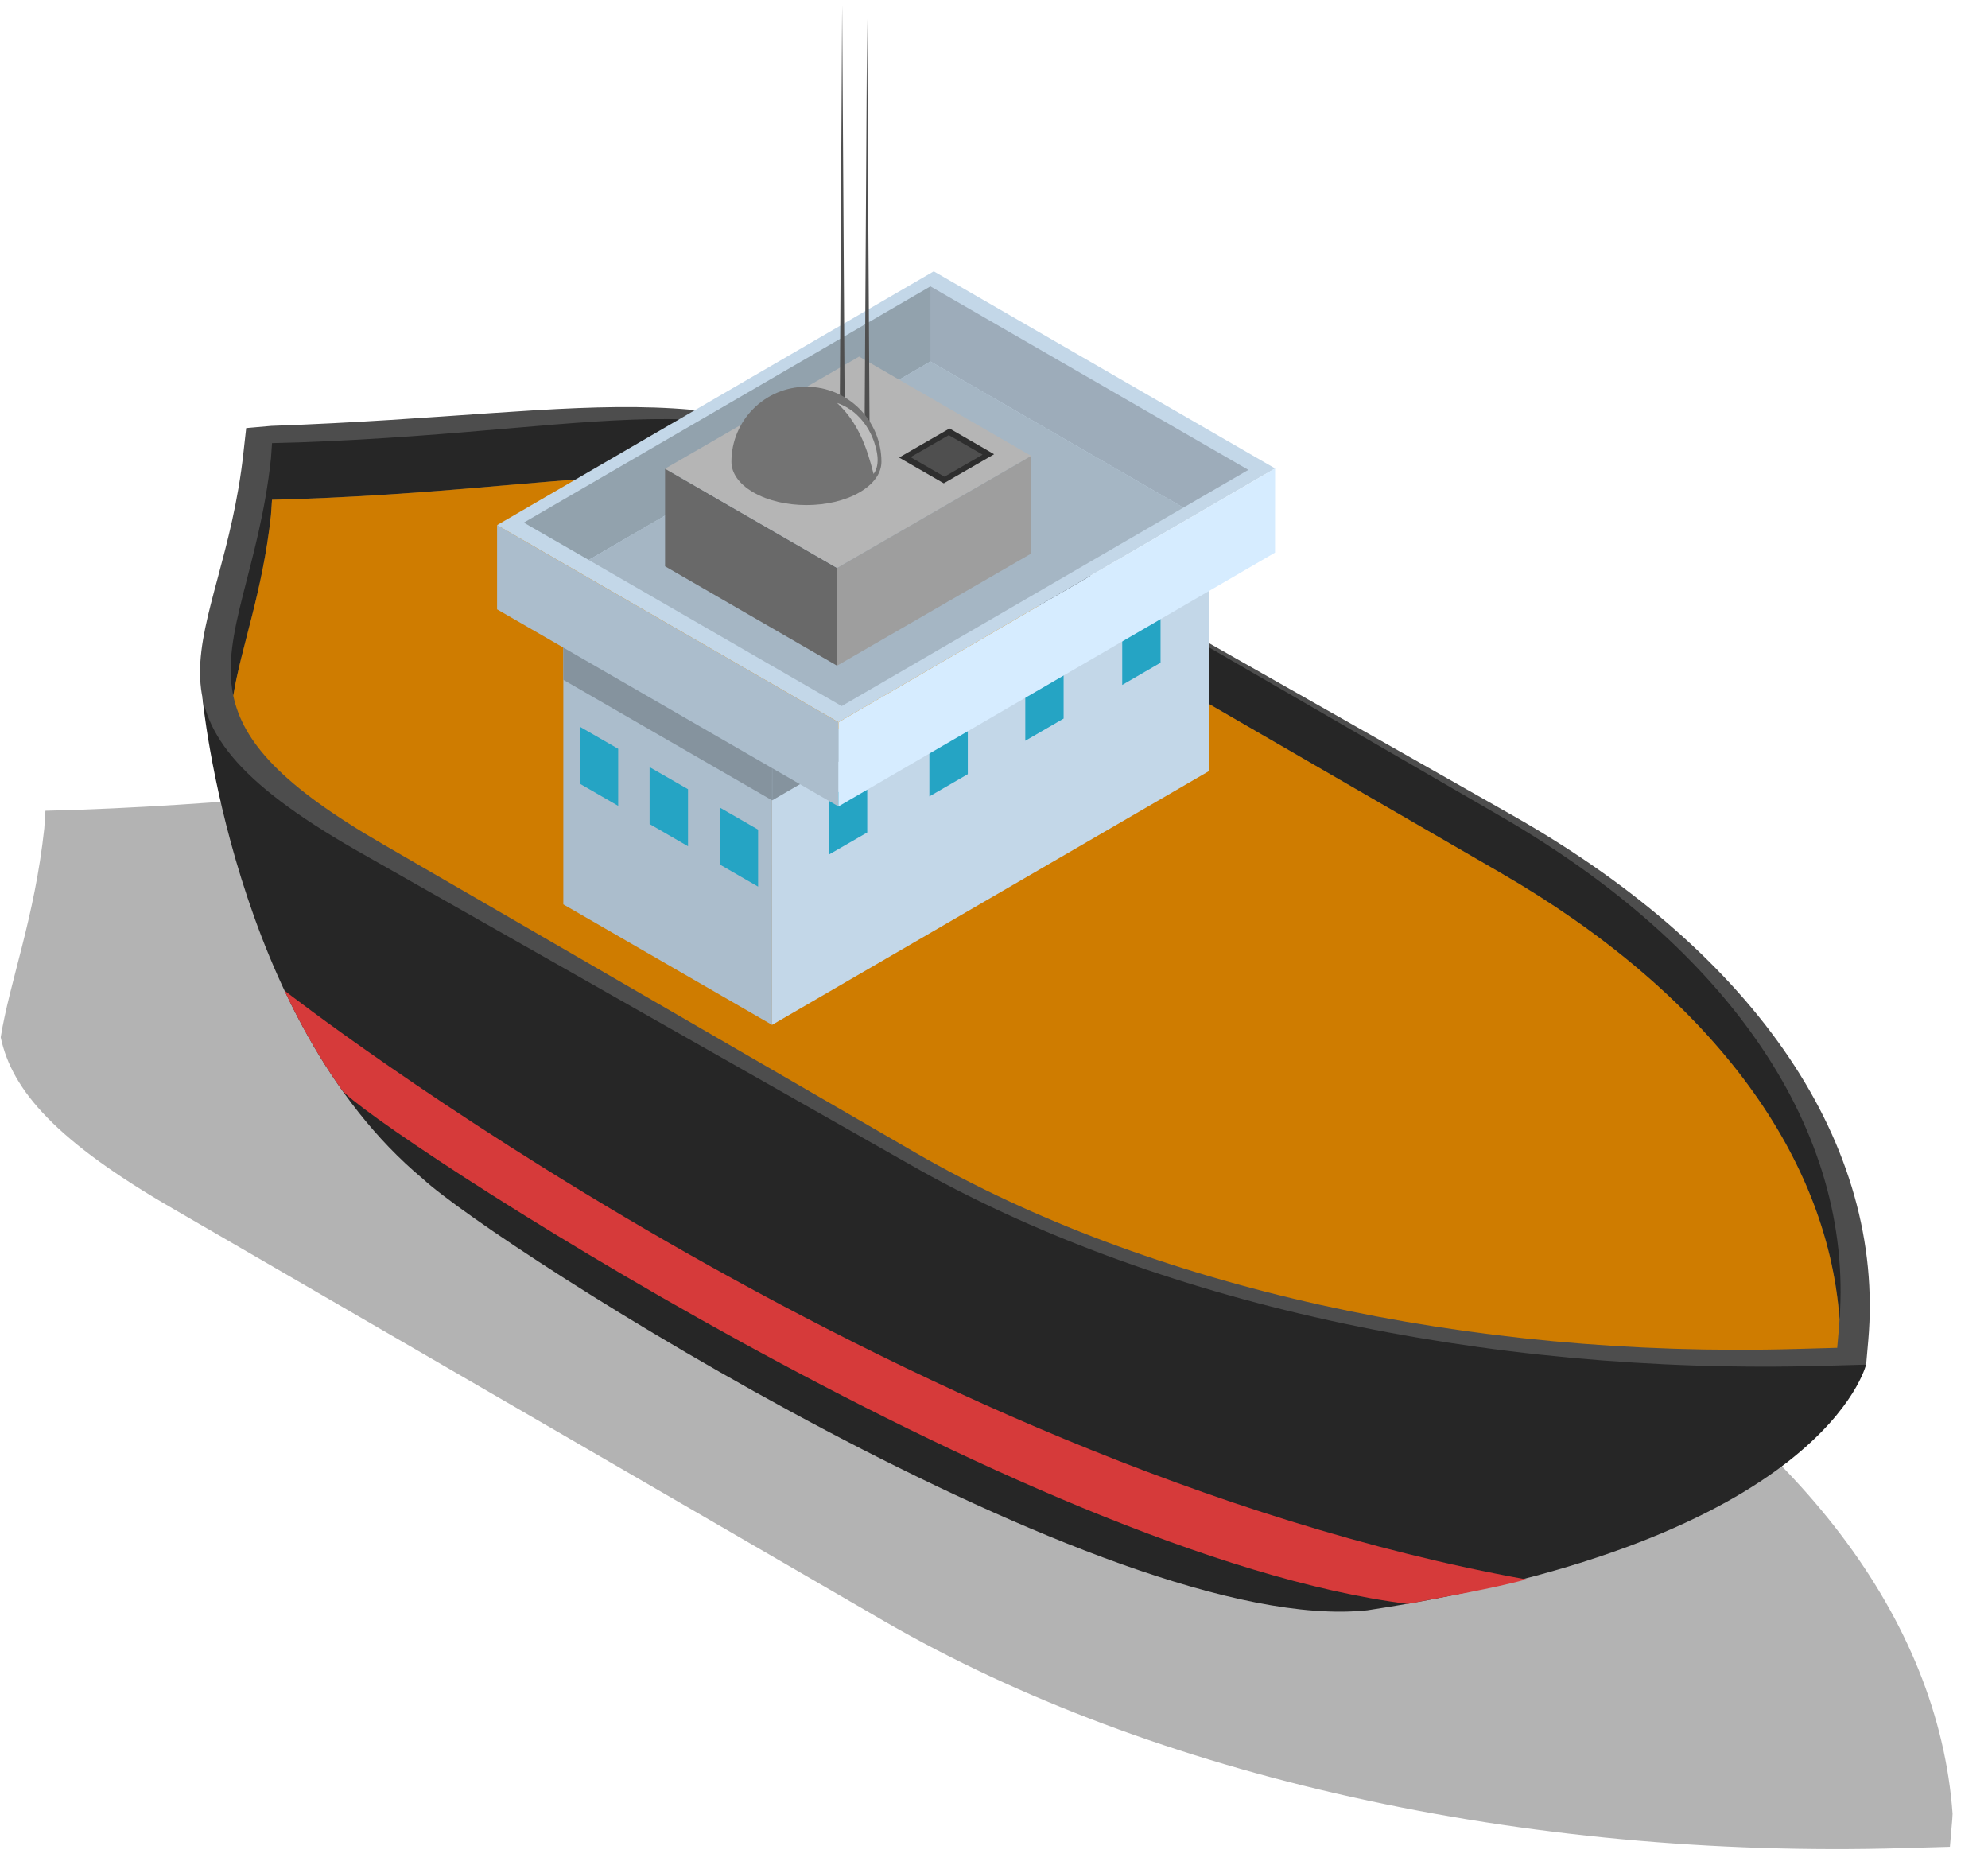 <svg width="50" height="47" viewBox="0 0 50 47" fill="none" xmlns="http://www.w3.org/2000/svg">
<path opacity="0.3" d="M4.365 30.403L22.257 40.779C29.012 44.68 38.309 46.749 47.85 46.475L49.042 46.441L49.101 45.752C49.104 45.705 49.106 45.656 49.109 45.608C48.756 40.74 45.258 36.096 39.235 32.618L21.341 22.242C14.482 18.281 11.602 20.019 1.922 20.366L1.143 20.388L1.114 20.831C0.871 23.086 0.239 24.7 0.018 26.085C0.301 27.428 1.425 28.706 4.365 30.403Z" fill="black"/>
<path d="M5.092 17.544C5.092 17.544 5.859 25.66 10.632 29.641C12.472 31.346 27.898 41.188 34.389 40.494C45.882 38.759 46.933 34.316 46.933 34.316L5.092 17.544Z" fill="#262626"/>
<path d="M7.154 24.909C7.555 25.762 8.032 26.611 8.596 27.406C9.176 28.227 25.763 39.124 35.403 40.333C36.482 40.126 37.473 39.96 38.388 39.718C22.43 36.837 7.154 24.909 7.154 24.909Z" fill="#D63A3A"/>
<path d="M6.124 11.374L6.192 10.765L6.822 10.71C15.519 10.402 18.055 9.136 24.217 12.661L38.127 20.553C44.196 24.024 47.414 28.8 46.989 33.701L46.935 34.316L45.864 34.346C37.292 34.587 28.941 32.748 22.873 29.277L8.966 21.385C2.802 17.859 5.585 16.349 6.124 11.374Z" fill="#4D4D4D"/>
<path d="M6.842 12.566L7.514 12.547C15.885 12.247 18.376 10.745 24.306 14.169L37.728 21.941C42.934 24.948 45.961 28.965 46.266 33.174C46.612 28.455 43.518 23.863 37.728 20.519L24.306 12.747C18.376 9.322 15.885 10.824 7.514 11.125L6.842 11.143L6.815 11.53C6.517 14.291 5.545 15.945 5.867 17.494C6.058 16.297 6.605 14.899 6.815 12.953L6.842 12.566Z" fill="#262626"/>
<path d="M9.625 21.226L23.046 28.999C28.887 32.37 36.925 34.159 45.175 33.923L46.207 33.894L46.259 33.297C46.262 33.257 46.264 33.216 46.265 33.175C45.959 28.965 42.934 24.948 37.728 21.942L24.306 14.171C18.375 10.745 15.885 12.249 7.514 12.549L6.841 12.568L6.815 12.953C6.605 14.899 6.058 16.297 5.867 17.494C6.112 18.655 7.082 19.758 9.625 21.226Z" fill="#CF7C00"/>
<path d="M19.419 19.248L14.168 16.215V22.742L19.418 25.773L19.419 19.248Z" fill="#ABBDCC"/>
<path d="M19.419 19.248L14.168 16.215V17.095L19.419 20.126V19.248Z" fill="#85939E"/>
<path d="M30.402 12.866L19.42 19.317L19.418 25.773L30.402 19.393V12.866Z" fill="#C3D7E8"/>
<path d="M20.846 21.491L21.812 20.934V19.499L20.846 20.058V21.491Z" fill="#25A4C4"/>
<path d="M23.375 20.027L24.341 19.468V18.035L23.375 18.593V20.027Z" fill="#25A4C4"/>
<path d="M25.787 18.628L26.751 18.07V16.637L25.787 17.194V18.628Z" fill="#25A4C4"/>
<path d="M28.225 17.224L29.189 16.665V15.231L28.225 15.79V17.224Z" fill="#25A4C4"/>
<path d="M30.404 12.866L19.422 19.317V20.126L30.404 13.746V12.866Z" fill="#85939E"/>
<path d="M21.088 20.279L12.502 15.323V13.205L21.088 18.162V20.279Z" fill="#ABBDCC"/>
<path d="M19.067 22.296L18.102 21.739V20.307L19.067 20.863V22.296Z" fill="#25A4C4"/>
<path d="M17.304 21.281L16.338 20.722V19.291L17.304 19.846V21.281Z" fill="#25A4C4"/>
<path d="M15.548 20.265L14.58 19.706V18.273L15.548 18.83V20.265Z" fill="#25A4C4"/>
<path d="M21.088 18.162L12.502 13.205L23.485 6.823L32.07 11.78L21.088 18.162Z" fill="#C3D7E8"/>
<path d="M31.397 11.816L29.763 12.765L23.4 9.09V7.201L31.397 11.816Z" fill="#9DACBA"/>
<path d="M23.402 9.09L14.806 14.081L13.174 13.142L23.402 7.201V9.09Z" fill="#92A2AD"/>
<path d="M29.763 12.765L21.169 17.756L14.805 14.081L23.4 9.09L29.763 12.765Z" fill="#A5B6C4"/>
<path d="M32.068 13.897L21.088 20.279V18.162L32.07 11.78L32.068 13.897Z" fill="#D6ECFF"/>
<path d="M21.053 14.283L16.727 11.786V14.241L21.053 16.74V14.283Z" fill="#696969"/>
<path d="M25.936 11.465L21.608 8.967L16.727 11.786L21.053 14.283L25.936 11.465Z" fill="#B5B5B5"/>
<path d="M25.003 11.423L23.882 10.775L22.613 11.506L23.737 12.154L25.003 11.423Z" fill="#2E2E2E"/>
<path d="M24.714 11.433L23.863 10.943L22.902 11.496L23.754 11.987L24.714 11.433Z" fill="#4F4F4F"/>
<path d="M25.936 13.92L21.053 16.74V14.283L25.936 11.465V13.92Z" fill="#9E9E9E"/>
<path d="M21.181 0.13L21.121 10.361L21.245 10.431L21.181 0.13Z" fill="#4F4F4F"/>
<path d="M21.808 0.474L21.746 10.705L21.87 10.775L21.808 0.474Z" fill="#4F4F4F"/>
<path d="M20.281 9.726C19.24 9.726 18.396 10.571 18.396 11.612C18.396 11.89 18.579 12.169 18.949 12.382C19.685 12.808 20.881 12.808 21.617 12.382C21.985 12.169 22.169 11.89 22.169 11.612C22.167 10.571 21.322 9.726 20.281 9.726Z" fill="#737373"/>
<path d="M21.053 10.133C21.572 10.615 21.799 11.232 21.971 11.918C22.164 11.664 22.025 11.254 22.025 11.254C22.025 11.254 21.859 10.413 21.053 10.133Z" fill="#BDBDBD"/>
</svg>
